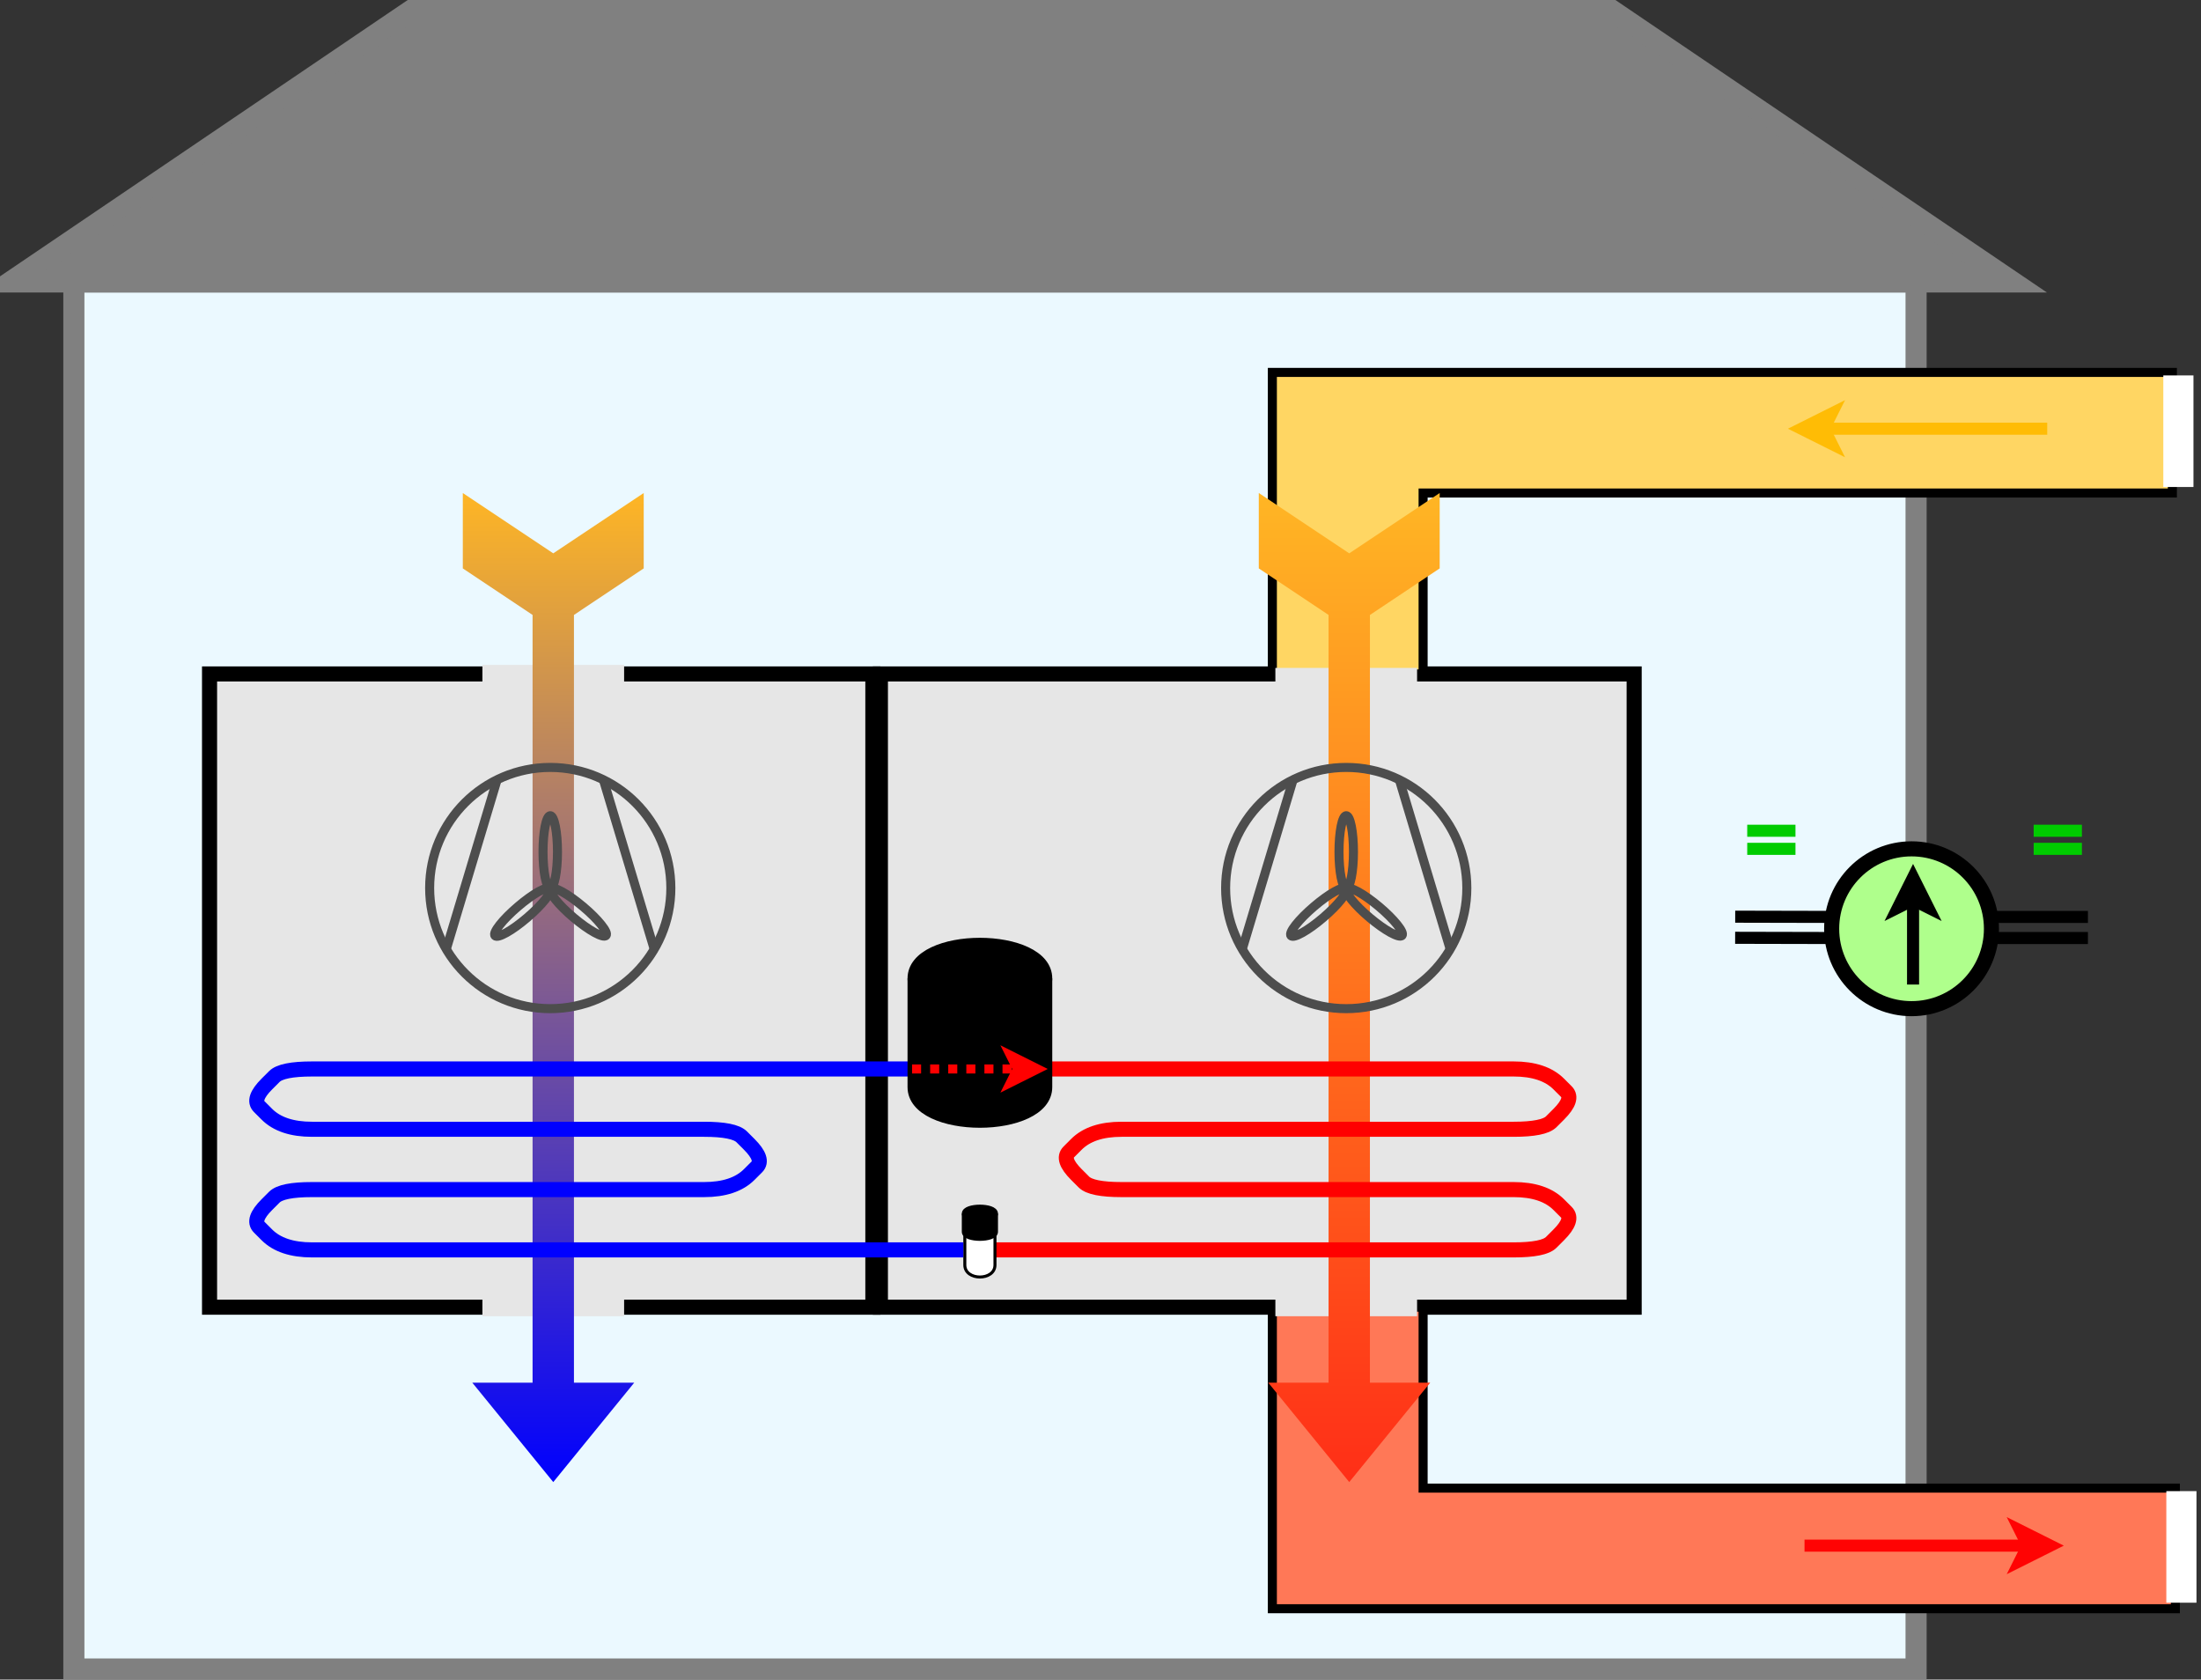 <?xml version="1.0" encoding="UTF-8"?>
<!DOCTYPE svg PUBLIC "-//W3C//DTD SVG 1.1//EN" "http://www.w3.org/Graphics/SVG/1.1/DTD/svg11.dtd">
<svg xmlns="http://www.w3.org/2000/svg" xmlns:xlink="http://www.w3.org/1999/xlink" version="1.1" width="730px" height="557px" viewBox="-0.5 -0.5 730 557"><rect x="-0.5" y="-0.5" width="730" height="557" fill="#333333" stroke="none"/><defs><linearGradient x1="0%" y1="0%" x2="0%" y2="100%" id="mx-gradient-none-0-none-0-s-0"><stop offset="0%" style="stop-color:none;stop-opacity:0"/><stop offset="100%" style="stop-color:none;stop-opacity:0"/></linearGradient><linearGradient x1="0%" y1="0%" x2="100%" y2="0%" id="mx-gradient-ffb624-1-0000ff-1-e-0"><stop offset="0%" style="stop-color:#FFB624"/><stop offset="100%" style="stop-color:#0000FF"/></linearGradient><linearGradient x1="100%" y1="0%" x2="0%" y2="0%" id="mx-gradient-ffb624-1-ff2e17-1-e-0"><stop offset="0%" style="stop-color:#FF2E17"/><stop offset="100%" style="stop-color:#FFB624"/></linearGradient></defs><g><rect x="24" y="93" width="611" height="460" fill="#ebf9ff" stroke="#808080" stroke-width="7" pointer-events="all"/><rect x="291.5" y="223" width="250" height="210" fill="#e6e6e6" stroke="#000000" stroke-width="5" pointer-events="all"/><rect x="69" y="223" width="220" height="210" fill="#e6e6e6" stroke="#000000" stroke-width="5" pointer-events="all"/><path d="M 3 93 L 135.8 3 L 534.2 3 L 667 93 Z" fill="#808080" stroke="#808080" stroke-width="7" stroke-miterlimit="10" pointer-events="all"/><path d="M 421.5 123 L 720 123 L 720 163 L 471.5 163 L 471.5 223 L 421.5 223 Z" fill="#ffd663" stroke="#000000" stroke-width="3" stroke-miterlimit="10" pointer-events="all"/><path d="M 421.5 433 L 721 433 L 721 473 L 471.5 473 L 471.5 533 L 421.5 533 Z" fill="#ff7857" stroke="#000000" stroke-width="3" stroke-miterlimit="10" transform="translate(0,483)scale(1,-1)translate(0,-483)" pointer-events="all"/><path d="M 422.5 221 L 469.5 221 L 469.5 231 L 422.5 231 L 422.5 221 Z" fill="#e6e6e6" stroke="none" pointer-events="all"/><path d="M 422.5 221 L 422.5 231 L 422.5 231 L 469.5 231 L 469.5 221 L 422.5 221" fill="url(#mx-gradient-none-0-none-0-s-0)" stroke="none" pointer-events="all"/><path d="M 422.5 221 L 469.5 221 L 469.5 231 L 422.5 231 L 422.5 221 Z" fill="none" stroke="none" pointer-events="all"/><path d="M 422.5 426 L 469.5 426 L 469.5 436 L 422.5 436 L 422.5 426 Z" fill="#e6e6e6" stroke="none" pointer-events="all"/><path d="M 422.5 426 L 422.5 436 L 422.5 436 L 469.5 436 L 469.5 426 L 422.5 426" fill="url(#mx-gradient-none-0-none-0-s-0)" stroke="none" pointer-events="all"/><path d="M 422.5 426 L 469.5 426 L 469.5 436 L 422.5 436 L 422.5 426 Z" fill="none" stroke="none" pointer-events="all"/><path d="M 159.5 220 L 206.5 220 L 206.5 227 L 159.5 227 L 159.5 220 Z" fill="#e6e6e6" stroke="none" pointer-events="all"/><path d="M 159.5 220 L 159.5 227 L 159.5 227 L 206.5 227 L 206.5 220 L 159.5 220" fill="url(#mx-gradient-none-0-none-0-s-0)" stroke="none" pointer-events="all"/><path d="M 159.5 220 L 206.5 220 L 206.5 227 L 159.5 227 L 159.5 220 Z" fill="none" stroke="none" pointer-events="all"/><path d="M 159.5 429 L 206.5 429 L 206.5 436 L 159.5 436 L 159.5 429 Z" fill="#e6e6e6" stroke="none" pointer-events="all"/><path d="M 159.5 429 L 159.5 436 L 159.5 436 L 206.5 436 L 206.5 429 L 159.5 429" fill="url(#mx-gradient-none-0-none-0-s-0)" stroke="none" pointer-events="all"/><path d="M 159.5 429 L 206.5 429 L 206.5 436 L 159.5 436 L 159.5 429 Z" fill="none" stroke="none" pointer-events="all"/><path d="M 19 297 L 44 297 L 59.43 320.14 L 314.03 320.14 L 314.03 300.14 L 347 327 L 314.03 353.86 L 314.03 333.86 L 59.43 333.86 L 44 357 L 19 357 L 39 327 Z" fill="url(#mx-gradient-ffb624-1-0000ff-1-e-0)" stroke="none" transform="rotate(90,183,327)" pointer-events="all"/><path d="M 283 297 L 308 297 L 323.43 320.14 L 578.03 320.14 L 578.03 300.14 L 611 327 L 578.03 353.86 L 578.03 333.86 L 323.43 333.86 L 308 357 L 283 357 L 303 327 Z" fill="url(#mx-gradient-ffb624-1-ff2e17-1-e-0)" stroke="none" transform="rotate(90,447,327)" pointer-events="all"/><path d="M 331.5 354 L 501.5 354 Q 511.5 354 516.5 359 L 519 361.5 Q 521.5 364 516.5 369 L 514 371.5 Q 511.5 374 501.5 374 L 371.5 374 Q 361.5 374 356.5 379 L 354 381.5 Q 351.5 384 356.5 389 L 359 391.5 Q 361.5 394 371.5 394 L 501.5 394 Q 511.5 394 516.5 399 L 519 401.5 Q 521.5 404 516.5 409 L 514 411.5 Q 511.5 414 501.5 414 L 321.5 414" fill="none" stroke="#ff0000" stroke-width="5" stroke-miterlimit="10" pointer-events="stroke"/><path d="M 319.5 407 C 319.5 401.67 329.5 401.67 329.5 407 L 329.5 419 C 329.5 424.33 319.5 424.33 319.5 419 Z" fill="#ffffff" stroke="#000000" stroke-miterlimit="10" pointer-events="all"/><path d="M 319.5 407 C 319.5 411 329.5 411 329.5 407" fill="none" stroke="#000000" stroke-miterlimit="10" pointer-events="all"/><path d="M 319.5 402 C 319.5 399.33 329.5 399.33 329.5 402 L 329.5 408 C 329.5 410.67 319.5 410.67 319.5 408 Z" fill="#000000" stroke="#000000" stroke-width="2" stroke-miterlimit="10" pointer-events="all"/><path d="M 319.5 402 C 319.5 404 329.5 404 329.5 402" fill="none" stroke="#000000" stroke-width="2" stroke-miterlimit="10" pointer-events="all"/><path d="M 704.5 507.5 L 741.5 507.5 L 741.5 517.5 L 704.5 517.5 L 704.5 507.5 Z" fill="#ffffff" stroke="none" transform="rotate(90,723,512.5)" pointer-events="all"/><path d="M 704.5 507.5 L 704.5 517.5 L 704.5 517.5 L 741.5 517.5 L 741.5 507.5 L 704.5 507.5" fill="url(#mx-gradient-none-0-none-0-s-0)" stroke="none" transform="rotate(90,723,512.5)" pointer-events="all"/><path d="M 704.5 507.5 L 741.5 507.5 L 741.5 517.5 L 704.5 517.5 L 704.5 507.5 Z" fill="none" stroke="none" transform="rotate(90,723,512.5)" pointer-events="all"/><path d="M 703.5 137.5 L 740.5 137.5 L 740.5 147.5 L 703.5 147.5 L 703.5 137.5 Z" fill="#ffffff" stroke="none" transform="rotate(90,722,142.5)" pointer-events="all"/><path d="M 703.5 137.5 L 703.5 147.5 L 703.5 147.5 L 740.5 147.5 L 740.5 137.5 L 703.5 137.5" fill="url(#mx-gradient-none-0-none-0-s-0)" stroke="none" transform="rotate(90,722,142.5)" pointer-events="all"/><path d="M 703.5 137.5 L 740.5 137.5 L 740.5 147.5 L 703.5 147.5 L 703.5 137.5 Z" fill="none" stroke="none" transform="rotate(90,722,142.5)" pointer-events="all"/><path d="M 319 414 L 103 414 Q 93 414 88 409 L 85.5 406.5 Q 83 404 88 399 L 90.5 396.5 Q 93 394 103 394 L 233 394 Q 243 394 248 389 L 250.5 386.5 Q 253 384 248 379 L 245.5 376.5 Q 243 374 233 374 L 103 374 Q 93 374 88 369 L 85.5 366.5 Q 83 364 88 359 L 90.5 356.5 Q 93 354 103 354 L 343 354" fill="none" stroke="#0000ff" stroke-width="5" stroke-miterlimit="10" pointer-events="stroke"/><path d="M 302 324 C 302 308 347 308 347 324 L 347 360 C 347 376 302 376 302 360 Z" fill="#000000" stroke="#000000" stroke-width="3" stroke-miterlimit="10" pointer-events="all"/><path d="M 302 324 C 302 336 347 336 347 324" fill="none" stroke="#000000" stroke-width="3" stroke-miterlimit="10" pointer-events="all"/><path d="M 598 512.08 L 672.03 512.08" fill="none" stroke="#ff0303" stroke-width="4" stroke-miterlimit="10" pointer-events="stroke"/><path d="M 679.53 512.08 L 669.53 517.08 L 672.03 512.08 L 669.53 507.08 Z" fill="#ff0303" stroke="#ff0303" stroke-width="4" stroke-miterlimit="10" pointer-events="all"/><path d="M 678.5 141.67 L 604.47 141.67" fill="none" stroke="#ffbc05" stroke-width="4" stroke-miterlimit="10" pointer-events="stroke"/><path d="M 596.97 141.67 L 606.97 136.67 L 604.47 141.67 L 606.97 146.67 Z" fill="#ffbc05" stroke="#ffbc05" stroke-width="4" stroke-miterlimit="10" pointer-events="all"/><path d="M 575.01 303.5 L 611.01 303.58 M 610.99 310.58 L 574.99 310.5 M 610.99 310.58" fill="none" stroke="#000000" stroke-width="4" stroke-linejoin="round" stroke-miterlimit="10" pointer-events="all"/><path d="M 656 303.58 L 692 303.58 M 692 310.58 L 656 310.58 M 692 310.58" fill="none" stroke="#000000" stroke-width="4" stroke-linejoin="round" stroke-miterlimit="10" pointer-events="all"/><ellipse cx="633.5" cy="307.5" rx="26.5" ry="26.5" fill="#afff8c" stroke="#000000" stroke-width="5" pointer-events="all"/><path d="M 634 326 L 634 297.97" fill="none" stroke="#000000" stroke-width="4" stroke-miterlimit="10" pointer-events="stroke"/><path d="M 634 290.47 L 639 300.47 L 634 297.97 L 629 300.47 Z" fill="#000000" stroke="#000000" stroke-width="4" stroke-miterlimit="10" pointer-events="all"/><path d="M 674 281 L 690 281" fill="none" stroke="#00cc00" stroke-width="4" stroke-miterlimit="10" pointer-events="stroke"/><path d="M 674 275 L 690 275" fill="none" stroke="#00cc00" stroke-width="4" stroke-miterlimit="10" pointer-events="stroke"/><path d="M 579 275 L 595 275" fill="none" stroke="#00cc00" stroke-width="4" stroke-miterlimit="10" pointer-events="stroke"/><path d="M 579 281 L 595 281" fill="none" stroke="#00cc00" stroke-width="4" stroke-miterlimit="10" pointer-events="stroke"/><ellipse cx="446" cy="294" rx="40" ry="40" fill="transparent" stroke="#4d4d4d" stroke-width="3" transform="rotate(270,446,294)" pointer-events="all"/><path d="M 426 259.6 L 482 276.4 M 426 328.4 L 482 311.6" fill="none" stroke="#4d4d4d" stroke-width="3" stroke-miterlimit="10" transform="rotate(270,446,294)" pointer-events="all"/><ellipse cx="458" cy="294" rx="12" ry="2.4" fill="transparent" stroke="#4d4d4d" stroke-width="3" transform="rotate(270,446,294)" pointer-events="all"/><path d="M 439.82 283.24 C 444.13 288.27 446.8 293.05 445.8 293.92 C 445.32 294.34 444.03 293.78 442.23 292.36 C 440.42 290.94 438.25 288.78 436.18 286.36 C 431.87 281.33 429.2 276.55 430.2 275.68 C 430.68 275.26 431.97 275.82 433.77 277.24 C 435.58 278.66 437.75 280.82 439.82 283.24 Z M 436.16 301.78 C 438.21 299.35 440.37 297.17 442.17 295.74 C 443.96 294.31 445.24 293.74 445.73 294.15 C 446.22 294.56 445.87 295.92 444.77 297.93 C 443.67 299.94 441.89 302.44 439.84 304.88 C 437.79 307.32 435.63 309.49 433.83 310.92 C 432.04 312.36 430.76 312.93 430.27 312.51 C 429.78 312.11 430.13 310.75 431.23 308.73 C 432.33 306.72 434.11 304.22 436.16 301.78 Z" fill="none" stroke="#4d4d4d" stroke-width="3" stroke-miterlimit="10" transform="rotate(270,446,294)" pointer-events="all"/><ellipse cx="182" cy="294" rx="40" ry="40" fill="transparent" stroke="#4d4d4d" stroke-width="3" transform="rotate(270,182,294)" pointer-events="all"/><path d="M 162 259.6 L 218 276.4 M 162 328.4 L 218 311.6" fill="none" stroke="#4d4d4d" stroke-width="3" stroke-miterlimit="10" transform="rotate(270,182,294)" pointer-events="all"/><ellipse cx="194" cy="294" rx="12" ry="2.4" fill="transparent" stroke="#4d4d4d" stroke-width="3" transform="rotate(270,182,294)" pointer-events="all"/><path d="M 175.82 283.24 C 180.13 288.27 182.8 293.05 181.8 293.92 C 181.32 294.34 180.03 293.78 178.23 292.36 C 176.42 290.94 174.25 288.78 172.18 286.36 C 167.87 281.33 165.2 276.55 166.2 275.68 C 166.68 275.26 167.97 275.82 169.77 277.24 C 171.58 278.66 173.75 280.82 175.82 283.24 Z M 172.16 301.78 C 174.21 299.35 176.37 297.17 178.17 295.74 C 179.96 294.31 181.24 293.74 181.73 294.15 C 182.22 294.56 181.87 295.92 180.77 297.93 C 179.67 299.94 177.89 302.44 175.84 304.88 C 173.79 307.32 171.63 309.49 169.83 310.92 C 168.04 312.36 166.76 312.93 166.27 312.51 C 165.78 312.11 166.13 310.75 167.23 308.73 C 168.33 306.72 170.11 304.22 172.16 301.78 Z" fill="none" stroke="#4d4d4d" stroke-width="3" stroke-miterlimit="10" transform="rotate(270,182,294)" pointer-events="all"/><path d="M 302 354 L 336.9 354" fill="none" stroke="#ff0000" stroke-width="3" stroke-miterlimit="10" stroke-dasharray="3 3" pointer-events="stroke"/><path d="M 343.65 354 L 334.65 358.5 L 336.9 354 L 334.65 349.5 Z" fill="#ff0000" stroke="#ff0000" stroke-width="3" stroke-miterlimit="10" pointer-events="all"/></g></svg>